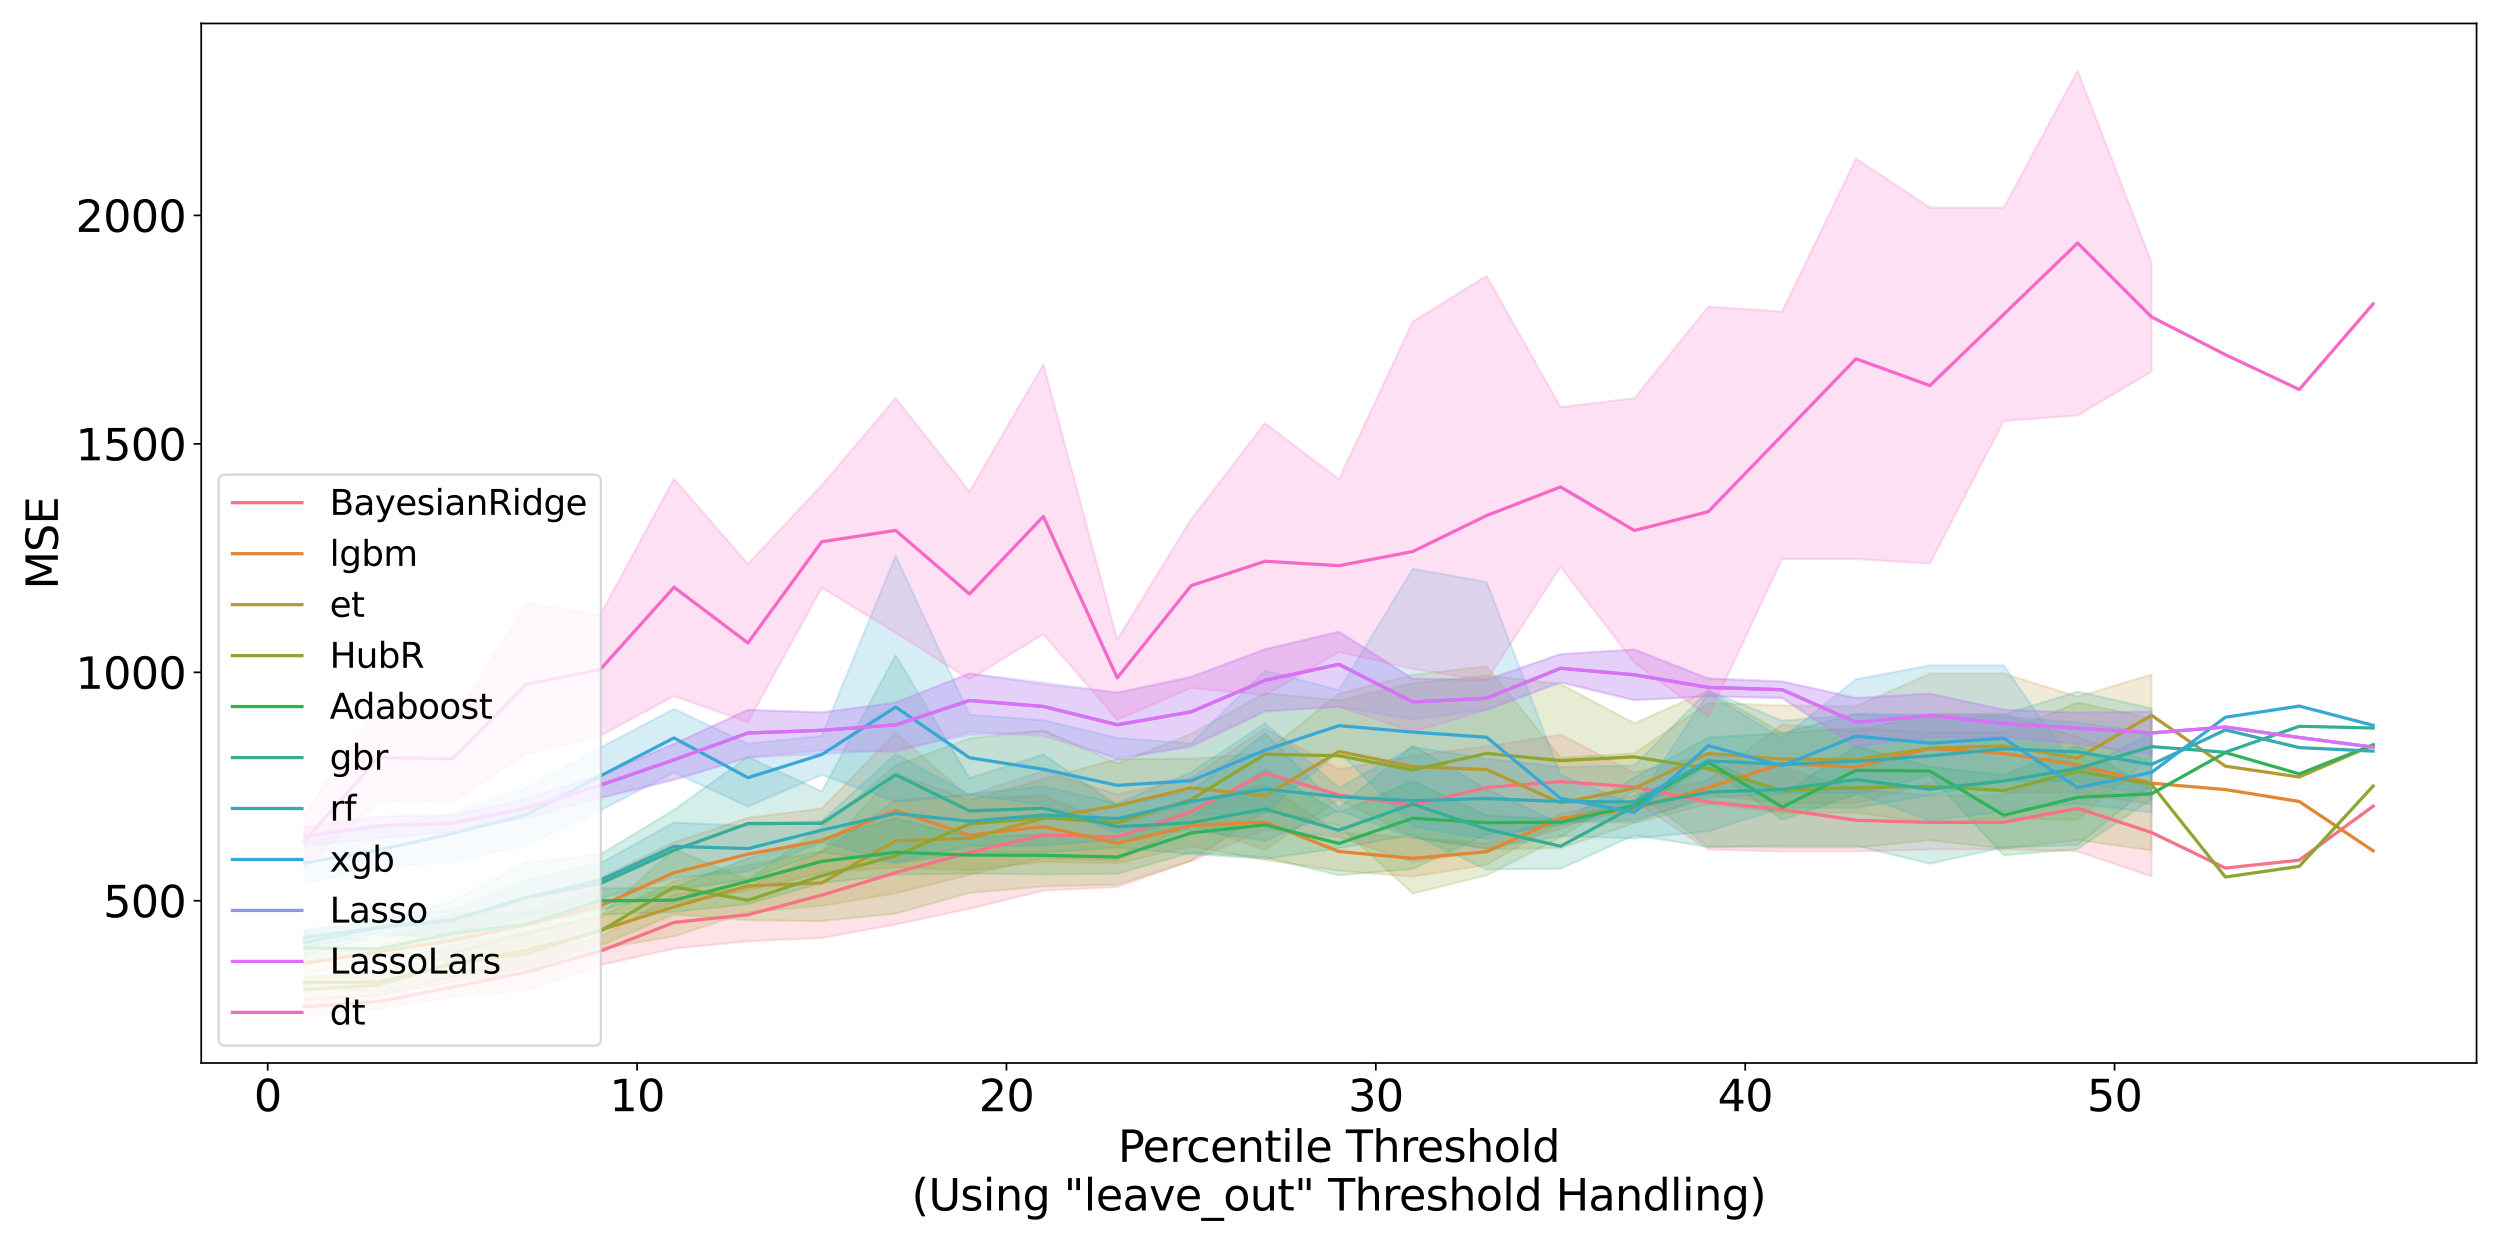 <?xml version="1.0" encoding="utf-8" standalone="no"?>
<!DOCTYPE svg PUBLIC "-//W3C//DTD SVG 1.1//EN"
  "http://www.w3.org/Graphics/SVG/1.1/DTD/svg11.dtd">
<svg xmlns:xlink="http://www.w3.org/1999/xlink" width="1152pt" height="576pt" viewBox="0 0 1152 576" xmlns="http://www.w3.org/2000/svg" version="1.1">
 <defs>
  <style type="text/css">*{stroke-linejoin: round; stroke-linecap: butt}</style>
 </defs>
 <g id="figure_1">
  <g id="patch_1">
   <path d="M 0 576 
L 1152 576 
L 1152 0 
L 0 0 
z
" style="fill: #ffffff"/>
  </g>
  <g id="axes_1">
   <g id="patch_2">
    <path d="M 92.72 489.832 
L 1141.2 489.832 
L 1141.2 10.8 
L 92.72 10.8 
z
" style="fill: #ffffff"/>
   </g>
   <g id="PolyCollection_1">
    <defs>
     <path id="m757d72dc3e" d="M 140.378 -115.896 
L 140.378 -107.942 
L 174.42 -111.199 
L 208.461 -116.572 
L 242.503 -119.53 
L 276.544 -131.241 
L 310.586 -138.856 
L 344.628 -142.249 
L 378.669 -143.774 
L 412.711 -150.021 
L 446.752 -157.244 
L 480.794 -165.587 
L 514.835 -167.239 
L 548.877 -179.25 
L 582.918 -193.8 
L 616.96 -190.273 
L 651.002 -178.798 
L 685.043 -184.011 
L 719.085 -194.117 
L 753.126 -206.819 
L 787.168 -184.541 
L 821.209 -183.68 
L 855.251 -183.68 
L 889.292 -184.559 
L 923.334 -184.706 
L 957.376 -183.675 
L 991.417 -172.085 
L 991.417 -212.694 
L 991.417 -212.694 
L 957.376 -223.371 
L 923.334 -209.498 
L 889.292 -209.498 
L 855.251 -212.35 
L 821.209 -222.344 
L 787.168 -228.35 
L 753.126 -219.901 
L 719.085 -237.536 
L 685.043 -231.99 
L 651.002 -227.672 
L 616.96 -221.538 
L 582.918 -240.299 
L 548.877 -217.622 
L 514.835 -209.904 
L 480.794 -220.758 
L 446.752 -209.61 
L 412.711 -207.275 
L 378.669 -183.288 
L 344.628 -166.931 
L 310.586 -163.772 
L 276.544 -144.2 
L 242.503 -136.035 
L 208.461 -125.75 
L 174.42 -117.821 
L 140.378 -115.896 
z
" style="stroke: #f77189; stroke-opacity: 0.2"/>
    </defs>
    <g clip-path="url(#p32879cd3e4)">
     <use xlink:href="#m757d72dc3e" x="0" y="576" style="fill: #f77189; fill-opacity: 0.2; stroke: #f77189; stroke-opacity: 0.2"/>
    </g>
   </g>
   <g id="PolyCollection_2">
    <defs>
     <path id="m56b9099787" d="M 140.378 -136.446 
L 140.378 -127.169 
L 174.42 -135.593 
L 208.461 -132.884 
L 242.503 -139.715 
L 276.544 -148.197 
L 310.586 -159.852 
L 344.628 -165.621 
L 378.669 -173.825 
L 412.711 -176.393 
L 446.752 -174.916 
L 480.794 -178.838 
L 514.835 -178.176 
L 548.877 -186.059 
L 582.918 -179.743 
L 616.96 -174.762 
L 651.002 -172.051 
L 685.043 -177.523 
L 719.085 -197.12 
L 753.126 -196.988 
L 787.168 -209.696 
L 821.209 -205.892 
L 855.251 -205.892 
L 889.292 -215.071 
L 923.334 -210.631 
L 957.376 -210.899 
L 991.417 -205.294 
L 991.417 -224.882 
L 991.417 -224.882 
L 957.376 -236.268 
L 923.334 -247.048 
L 889.292 -247.048 
L 855.251 -239.12 
L 821.209 -242.198 
L 787.168 -216.461 
L 753.126 -209.362 
L 719.085 -200.846 
L 685.043 -187.309 
L 651.002 -190.026 
L 616.96 -192.461 
L 582.918 -214.604 
L 548.877 -206.102 
L 514.835 -196.106 
L 480.794 -209.329 
L 446.752 -208.327 
L 412.711 -238.38 
L 378.669 -203.437 
L 344.628 -199.17 
L 310.586 -187.912 
L 276.544 -171.358 
L 242.503 -160.424 
L 208.461 -153.58 
L 174.42 -139.026 
L 140.378 -136.446 
z
" style="stroke: #e18632; stroke-opacity: 0.2"/>
    </defs>
    <g clip-path="url(#p32879cd3e4)">
     <use xlink:href="#m56b9099787" x="0" y="576" style="fill: #e18632; fill-opacity: 0.2; stroke: #e18632; stroke-opacity: 0.2"/>
    </g>
   </g>
   <g id="PolyCollection_3">
    <defs>
     <path id="ma41f5e5001" d="M 140.378 -125.893 
L 140.378 -115.033 
L 174.42 -117.289 
L 208.461 -123.517 
L 242.503 -127.269 
L 276.544 -138.832 
L 310.586 -144.526 
L 344.628 -155.636 
L 378.669 -158.618 
L 412.711 -164.427 
L 446.752 -172.891 
L 480.794 -180.548 
L 514.835 -179.51 
L 548.877 -196.093 
L 582.918 -184.391 
L 616.96 -207.65 
L 651.002 -190.526 
L 685.043 -184.751 
L 719.085 -185.191 
L 753.126 -196.68 
L 787.168 -205.504 
L 821.209 -201.515 
L 855.251 -201.515 
L 889.292 -196.798 
L 923.334 -198.925 
L 957.376 -198.353 
L 991.417 -227.589 
L 991.417 -265.165 
L 991.417 -265.165 
L 957.376 -254.978 
L 923.334 -265.629 
L 889.292 -265.629 
L 855.251 -250.527 
L 821.209 -250.928 
L 787.168 -252.106 
L 753.126 -228.85 
L 719.085 -226.822 
L 685.043 -269.012 
L 651.002 -265.012 
L 616.96 -256.377 
L 582.918 -229.111 
L 548.877 -226.307 
L 514.835 -226.193 
L 480.794 -217.05 
L 446.752 -207.387 
L 412.711 -219.478 
L 378.669 -183.796 
L 344.628 -177.409 
L 310.586 -169.978 
L 276.544 -153.412 
L 242.503 -146.07 
L 208.461 -140.461 
L 174.42 -127.281 
L 140.378 -125.893 
z
" style="stroke: #b59a32; stroke-opacity: 0.2"/>
    </defs>
    <g clip-path="url(#p32879cd3e4)">
     <use xlink:href="#ma41f5e5001" x="0" y="576" style="fill: #b59a32; fill-opacity: 0.2; stroke: #b59a32; stroke-opacity: 0.2"/>
    </g>
   </g>
   <g id="PolyCollection_4">
    <defs>
     <path id="m62c6ec0d86" d="M 140.378 -126.234 
L 140.378 -120.475 
L 174.42 -118.77 
L 208.461 -125.92 
L 242.503 -129.665 
L 276.544 -140.321 
L 310.586 -154.675 
L 344.628 -151.966 
L 378.669 -151.559 
L 412.711 -155.01 
L 446.752 -164.572 
L 480.794 -167.505 
L 514.835 -168.345 
L 548.877 -179.359 
L 582.918 -202.096 
L 616.96 -195.593 
L 651.002 -164.277 
L 685.043 -172.639 
L 719.085 -190.195 
L 753.126 -211.721 
L 787.168 -185.782 
L 821.209 -185.435 
L 855.251 -185.435 
L 889.292 -188.825 
L 923.334 -184.972 
L 957.376 -188.913 
L 991.417 -184.145 
L 991.417 -245.016 
L 991.417 -245.016 
L 957.376 -252.269 
L 923.334 -238.508 
L 889.292 -238.508 
L 855.251 -240.574 
L 821.209 -238.184 
L 787.168 -257.807 
L 753.126 -242.731 
L 719.085 -260.837 
L 685.043 -264.751 
L 651.002 -261.232 
L 616.96 -253.262 
L 582.918 -256.493 
L 548.877 -237.832 
L 514.835 -224.21 
L 480.794 -239.511 
L 446.752 -235.802 
L 412.711 -223.203 
L 378.669 -194.943 
L 344.628 -170.575 
L 310.586 -184.675 
L 276.544 -153.95 
L 242.503 -146.623 
L 208.461 -136.582 
L 174.42 -127.691 
L 140.378 -126.234 
z
" style="stroke: #8ba731; stroke-opacity: 0.2"/>
    </defs>
    <g clip-path="url(#p32879cd3e4)">
     <use xlink:href="#m62c6ec0d86" x="0" y="576" style="fill: #8ba731; fill-opacity: 0.2; stroke: #8ba731; stroke-opacity: 0.2"/>
    </g>
   </g>
   <g id="PolyCollection_5">
    <defs>
     <path id="mf87ad64b36" d="M 140.378 -145.586 
L 140.378 -133.214 
L 174.42 -136.088 
L 208.461 -136.793 
L 242.503 -145.13 
L 276.544 -154.601 
L 310.586 -155.716 
L 344.628 -159.414 
L 378.669 -169.084 
L 412.711 -172.972 
L 446.752 -173.451 
L 480.794 -173.075 
L 514.835 -173.382 
L 548.877 -183.175 
L 582.918 -180.976 
L 616.96 -172.674 
L 651.002 -175.595 
L 685.043 -191.606 
L 719.085 -195.793 
L 753.126 -202.581 
L 787.168 -223.267 
L 821.209 -198.224 
L 855.251 -209.936 
L 889.292 -218.781 
L 923.334 -181.891 
L 957.376 -184.774 
L 991.417 -207.769 
L 991.417 -212.683 
L 991.417 -212.683 
L 957.376 -232.383 
L 923.334 -218.781 
L 889.292 -222.669 
L 855.251 -232.095 
L 821.209 -209.936 
L 787.168 -226.291 
L 753.126 -207.245 
L 719.085 -198.435 
L 685.043 -200.319 
L 651.002 -216.087 
L 616.96 -201.545 
L 582.918 -221.5 
L 548.877 -199.596 
L 514.835 -190.572 
L 480.794 -191.528 
L 446.752 -190.28 
L 412.711 -198.953 
L 378.669 -189.361 
L 344.628 -180.535 
L 310.586 -167.057 
L 276.544 -166.679 
L 242.503 -155.214 
L 208.461 -155.145 
L 174.42 -142.74 
L 140.378 -145.586 
z
" style="stroke: #32b258; stroke-opacity: 0.2"/>
    </defs>
    <g clip-path="url(#p32879cd3e4)">
     <use xlink:href="#mf87ad64b36" x="0" y="576" style="fill: #32b258; fill-opacity: 0.2; stroke: #32b258; stroke-opacity: 0.2"/>
    </g>
   </g>
   <g id="PolyCollection_6">
    <defs>
     <path id="m0ef0e848a6" d="M 140.378 -147.798 
L 140.378 -139.447 
L 174.42 -145.917 
L 208.461 -142.833 
L 242.503 -150.108 
L 276.544 -156.605 
L 310.586 -165.812 
L 344.628 -170.671 
L 378.669 -183.411 
L 412.711 -178.159 
L 446.752 -183.139 
L 480.794 -183.191 
L 514.835 -185.488 
L 548.877 -182.423 
L 582.918 -180.273 
L 616.96 -185.103 
L 651.002 -191.416 
L 685.043 -175.369 
L 719.085 -175.684 
L 753.126 -191.088 
L 787.168 -185.796 
L 821.209 -186.326 
L 855.251 -186.326 
L 889.292 -177.985 
L 923.334 -185.531 
L 957.376 -186.553 
L 991.417 -214.405 
L 991.417 -249.521 
L 991.417 -249.521 
L 957.376 -257.341 
L 923.334 -246.718 
L 889.292 -246.718 
L 855.251 -247.203 
L 821.209 -238.136 
L 787.168 -236.148 
L 753.126 -217.749 
L 719.085 -196.461 
L 685.043 -212.426 
L 651.002 -232.353 
L 616.96 -203.686 
L 582.918 -238.123 
L 548.877 -211.374 
L 514.835 -204.785 
L 480.794 -228.371 
L 446.752 -217.43 
L 412.711 -274.013 
L 378.669 -211.254 
L 344.628 -227.287 
L 310.586 -202.842 
L 276.544 -182.234 
L 242.503 -178.549 
L 208.461 -160.888 
L 174.42 -151.242 
L 140.378 -147.798 
z
" style="stroke: #35ae95; stroke-opacity: 0.2"/>
    </defs>
    <g clip-path="url(#p32879cd3e4)">
     <use xlink:href="#m0ef0e848a6" x="0" y="576" style="fill: #35ae95; fill-opacity: 0.2; stroke: #35ae95; stroke-opacity: 0.2"/>
    </g>
   </g>
   <g id="PolyCollection_7">
    <defs>
     <path id="mc657583a38" d="M 140.378 -146.727 
L 140.378 -135.983 
L 174.42 -144.777 
L 208.461 -146.071 
L 242.503 -153.565 
L 276.544 -161.893 
L 310.586 -171.485 
L 344.628 -174.354 
L 378.669 -187.875 
L 412.711 -178.832 
L 446.752 -186.096 
L 480.794 -186.399 
L 514.835 -189.172 
L 548.877 -193.68 
L 582.918 -188.601 
L 616.96 -202.489 
L 651.002 -189.92 
L 685.043 -185.106 
L 719.085 -190.746 
L 753.126 -189.656 
L 787.168 -192.898 
L 821.209 -203.768 
L 855.251 -203.768 
L 889.292 -209.542 
L 923.334 -215.997 
L 957.376 -216.028 
L 991.417 -209.178 
L 991.417 -238.245 
L 991.417 -238.245 
L 957.376 -242.99 
L 923.334 -245.898 
L 889.292 -245.898 
L 855.251 -246.632 
L 821.209 -243.895 
L 787.168 -257.841 
L 753.126 -223.323 
L 719.085 -222.511 
L 685.043 -226.342 
L 651.002 -231.811 
L 616.96 -212.961 
L 582.918 -242.705 
L 548.877 -220.084 
L 514.835 -205.717 
L 480.794 -213.681 
L 446.752 -210.075 
L 412.711 -228.432 
L 378.669 -197.736 
L 344.628 -195.454 
L 310.586 -196.99 
L 276.544 -178.193 
L 242.503 -170.519 
L 208.461 -156.545 
L 174.42 -152.25 
L 140.378 -146.727 
z
" style="stroke: #37abb2; stroke-opacity: 0.2"/>
    </defs>
    <g clip-path="url(#p32879cd3e4)">
     <use xlink:href="#mc657583a38" x="0" y="576" style="fill: #37abb2; fill-opacity: 0.2; stroke: #37abb2; stroke-opacity: 0.2"/>
    </g>
   </g>
   <g id="PolyCollection_8">
    <defs>
     <path id="m12fe97f75f" d="M 140.378 -187.831 
L 140.378 -169.031 
L 174.42 -176.292 
L 208.461 -178.83 
L 242.503 -186.421 
L 276.544 -202.551 
L 310.586 -220.055 
L 344.628 -204.298 
L 378.669 -218.96 
L 412.711 -206.511 
L 446.752 -209.727 
L 480.794 -205.123 
L 514.835 -192.269 
L 548.877 -200.469 
L 582.918 -201.381 
L 616.96 -229.693 
L 651.002 -195.177 
L 685.043 -189.332 
L 719.085 -197.242 
L 753.126 -198.125 
L 787.168 -208.031 
L 821.209 -210.599 
L 855.251 -210.599 
L 889.292 -197.737 
L 923.334 -202.221 
L 957.376 -205.708 
L 991.417 -201.617 
L 991.417 -238.558 
L 991.417 -238.558 
L 957.376 -220.334 
L 923.334 -269.377 
L 889.292 -269.377 
L 855.251 -263.006 
L 821.209 -235.738 
L 787.168 -256.663 
L 753.126 -205.135 
L 719.085 -218.932 
L 685.043 -307.876 
L 651.002 -313.87 
L 616.96 -257.961 
L 582.918 -266.993 
L 548.877 -233.458 
L 514.835 -235.975 
L 480.794 -244.111 
L 446.752 -246.688 
L 412.711 -319.927 
L 378.669 -236.903 
L 344.628 -233.299 
L 310.586 -249.363 
L 276.544 -231.426 
L 242.503 -212.858 
L 208.461 -201.447 
L 174.42 -194.492 
L 140.378 -187.831 
z
" style="stroke: #39a7d6; stroke-opacity: 0.2"/>
    </defs>
    <g clip-path="url(#p32879cd3e4)">
     <use xlink:href="#m12fe97f75f" x="0" y="576" style="fill: #39a7d6; fill-opacity: 0.2; stroke: #39a7d6; stroke-opacity: 0.2"/>
    </g>
   </g>
   <g id="PolyCollection_9">
    <defs>
     <path id="m81d8a1e977" d="M 140.378 -194.688 
L 140.378 -186.222 
L 174.42 -189.636 
L 208.461 -192.721 
L 242.503 -199.009 
L 276.544 -208.313 
L 310.586 -216.697 
L 344.628 -226.912 
L 378.669 -228.576 
L 412.711 -230.418 
L 446.752 -237.335 
L 480.794 -238.685 
L 514.835 -225.86 
L 548.877 -232.502 
L 582.918 -248.193 
L 616.96 -250.314 
L 651.002 -244.427 
L 685.043 -248.881 
L 719.085 -261.525 
L 753.126 -253.372 
L 787.168 -255.134 
L 821.209 -254.363 
L 855.251 -232.042 
L 889.292 -236.244 
L 923.334 -236.244 
L 957.376 -233.306 
L 991.417 -228.379 
L 991.417 -248.106 
L 991.417 -248.106 
L 957.376 -247.593 
L 923.334 -248.926 
L 889.292 -256.373 
L 855.251 -254.363 
L 821.209 -261.997 
L 787.168 -263.344 
L 753.126 -276.686 
L 719.085 -274.569 
L 685.043 -262.746 
L 651.002 -263.245 
L 616.96 -284.873 
L 582.918 -276.825 
L 548.877 -263.874 
L 514.835 -256.847 
L 480.794 -261.44 
L 446.752 -265.506 
L 412.711 -252.264 
L 378.669 -247.575 
L 344.628 -248.942 
L 310.586 -233.222 
L 276.544 -218.871 
L 242.503 -208.057 
L 208.461 -200.223 
L 174.42 -199.811 
L 140.378 -194.688 
z
" style="stroke: #8f93f4; stroke-opacity: 0.2"/>
    </defs>
    <g clip-path="url(#p32879cd3e4)">
     <use xlink:href="#m81d8a1e977" x="0" y="576" style="fill: #8f93f4; fill-opacity: 0.2; stroke: #8f93f4; stroke-opacity: 0.2"/>
    </g>
   </g>
   <g id="PolyCollection_10">
    <defs>
     <path id="me38c3c9543" d="M 140.378 -194.705 
L 140.378 -186.245 
L 174.42 -189.68 
L 208.461 -192.572 
L 242.503 -199.087 
L 276.544 -208.201 
L 310.586 -216.685 
L 344.628 -226.952 
L 378.669 -230.346 
L 412.711 -229.492 
L 446.752 -238.737 
L 480.794 -236.833 
L 514.835 -226.785 
L 548.877 -231.724 
L 582.918 -248.212 
L 616.96 -250.31 
L 651.002 -238.822 
L 685.043 -248.872 
L 719.085 -261.548 
L 753.126 -253.376 
L 787.168 -255.163 
L 821.209 -254.389 
L 855.251 -231.966 
L 889.292 -236.24 
L 923.334 -236.24 
L 957.376 -233.304 
L 991.417 -228.37 
L 991.417 -248.096 
L 991.417 -248.096 
L 957.376 -247.602 
L 923.334 -248.935 
L 889.292 -256.365 
L 855.251 -254.389 
L 821.209 -261.96 
L 787.168 -263.327 
L 753.126 -276.698 
L 719.085 -274.559 
L 685.043 -262.741 
L 651.002 -263.247 
L 616.96 -284.896 
L 582.918 -276.828 
L 548.877 -264.244 
L 514.835 -256.815 
L 480.794 -260.609 
L 446.752 -265.752 
L 412.711 -252.231 
L 378.669 -247.825 
L 344.628 -248.8 
L 310.586 -233.173 
L 276.544 -218.757 
L 242.503 -207.855 
L 208.461 -200.207 
L 174.42 -199.774 
L 140.378 -194.705 
z
" style="stroke: #db70f4; stroke-opacity: 0.2"/>
    </defs>
    <g clip-path="url(#p32879cd3e4)">
     <use xlink:href="#me38c3c9543" x="0" y="576" style="fill: #db70f4; fill-opacity: 0.2; stroke: #db70f4; stroke-opacity: 0.2"/>
    </g>
   </g>
   <g id="PolyCollection_11">
    <defs>
     <path id="m90709d1c06" d="M 140.378 -201.071 
L 140.378 -176.247 
L 174.42 -206.696 
L 208.461 -206.533 
L 242.503 -228.533 
L 276.544 -236.922 
L 310.586 -255.22 
L 344.628 -243.213 
L 378.669 -305.116 
L 412.711 -284.431 
L 446.752 -262.925 
L 480.794 -283.79 
L 514.835 -244.318 
L 548.877 -258.915 
L 582.918 -255.645 
L 616.96 -275.562 
L 651.002 -267.764 
L 685.043 -262.366 
L 719.085 -314.847 
L 753.126 -270.59 
L 787.168 -245.741 
L 821.209 -318.403 
L 855.251 -318.403 
L 889.292 -316.283 
L 923.334 -381.998 
L 957.376 -384.585 
L 991.417 -404.716 
L 991.417 -455.199 
L 991.417 -455.199 
L 957.376 -543.426 
L 923.334 -480.348 
L 889.292 -480.348 
L 855.251 -502.918 
L 821.209 -432.436 
L 787.168 -434.667 
L 753.126 -392.508 
L 719.085 -388.408 
L 685.043 -448.908 
L 651.002 -427.773 
L 616.96 -355.124 
L 582.918 -381.017 
L 548.877 -336.775 
L 514.835 -281.306 
L 480.794 -408.054 
L 446.752 -349.534 
L 412.711 -392.486 
L 378.669 -352.43 
L 344.628 -316.138 
L 310.586 -355.348 
L 276.544 -292.644 
L 242.503 -298.128 
L 208.461 -243.049 
L 174.42 -250.704 
L 140.378 -201.071 
z
" style="stroke: #f667c6; stroke-opacity: 0.2"/>
    </defs>
    <g clip-path="url(#p32879cd3e4)">
     <use xlink:href="#m90709d1c06" x="0" y="576" style="fill: #f667c6; fill-opacity: 0.2; stroke: #f667c6; stroke-opacity: 0.2"/>
    </g>
   </g>
   <g id="matplotlib.axis_1">
    <g id="xtick_1">
     <g id="line2d_1">
      <defs>
       <path id="md228e4e686" d="M 0 0 
L 0 3.5 
" style="stroke: #000000; stroke-width: 0.8"/>
      </defs>
      <g>
       <use xlink:href="#md228e4e686" x="123.357" y="489.832" style="stroke: #000000; stroke-width: 0.8"/>
      </g>
     </g>
     <g id="text_1">
      <!-- 0 -->
      <g transform="translate(116.995 512.029) scale(0.2 -0.2)">
       <defs>
        <path id="DejaVuSans-30" d="M 2034 4250 
Q 1547 4250 1301 3770 
Q 1056 3291 1056 2328 
Q 1056 1369 1301 889 
Q 1547 409 2034 409 
Q 2525 409 2770 889 
Q 3016 1369 3016 2328 
Q 3016 3291 2770 3770 
Q 2525 4250 2034 4250 
z
M 2034 4750 
Q 2819 4750 3233 4129 
Q 3647 3509 3647 2328 
Q 3647 1150 3233 529 
Q 2819 -91 2034 -91 
Q 1250 -91 836 529 
Q 422 1150 422 2328 
Q 422 3509 836 4129 
Q 1250 4750 2034 4750 
z
" transform="scale(0.016)"/>
       </defs>
       <use xlink:href="#DejaVuSans-30"/>
      </g>
     </g>
    </g>
    <g id="xtick_2">
     <g id="line2d_2">
      <g>
       <use xlink:href="#md228e4e686" x="293.565" y="489.832" style="stroke: #000000; stroke-width: 0.8"/>
      </g>
     </g>
     <g id="text_2">
      <!-- 10 -->
      <g transform="translate(280.84 512.029) scale(0.2 -0.2)">
       <defs>
        <path id="DejaVuSans-31" d="M 794 531 
L 1825 531 
L 1825 4091 
L 703 3866 
L 703 4441 
L 1819 4666 
L 2450 4666 
L 2450 531 
L 3481 531 
L 3481 0 
L 794 0 
L 794 531 
z
" transform="scale(0.016)"/>
       </defs>
       <use xlink:href="#DejaVuSans-31"/>
       <use xlink:href="#DejaVuSans-30" x="63.623"/>
      </g>
     </g>
    </g>
    <g id="xtick_3">
     <g id="line2d_3">
      <g>
       <use xlink:href="#md228e4e686" x="463.773" y="489.832" style="stroke: #000000; stroke-width: 0.8"/>
      </g>
     </g>
     <g id="text_3">
      <!-- 20 -->
      <g transform="translate(451.048 512.029) scale(0.2 -0.2)">
       <defs>
        <path id="DejaVuSans-32" d="M 1228 531 
L 3431 531 
L 3431 0 
L 469 0 
L 469 531 
Q 828 903 1448 1529 
Q 2069 2156 2228 2338 
Q 2531 2678 2651 2914 
Q 2772 3150 2772 3378 
Q 2772 3750 2511 3984 
Q 2250 4219 1831 4219 
Q 1534 4219 1204 4116 
Q 875 4013 500 3803 
L 500 4441 
Q 881 4594 1212 4672 
Q 1544 4750 1819 4750 
Q 2544 4750 2975 4387 
Q 3406 4025 3406 3419 
Q 3406 3131 3298 2873 
Q 3191 2616 2906 2266 
Q 2828 2175 2409 1742 
Q 1991 1309 1228 531 
z
" transform="scale(0.016)"/>
       </defs>
       <use xlink:href="#DejaVuSans-32"/>
       <use xlink:href="#DejaVuSans-30" x="63.623"/>
      </g>
     </g>
    </g>
    <g id="xtick_4">
     <g id="line2d_4">
      <g>
       <use xlink:href="#md228e4e686" x="633.981" y="489.832" style="stroke: #000000; stroke-width: 0.8"/>
      </g>
     </g>
     <g id="text_4">
      <!-- 30 -->
      <g transform="translate(621.256 512.029) scale(0.2 -0.2)">
       <defs>
        <path id="DejaVuSans-33" d="M 2597 2516 
Q 3050 2419 3304 2112 
Q 3559 1806 3559 1356 
Q 3559 666 3084 287 
Q 2609 -91 1734 -91 
Q 1441 -91 1130 -33 
Q 819 25 488 141 
L 488 750 
Q 750 597 1062 519 
Q 1375 441 1716 441 
Q 2309 441 2620 675 
Q 2931 909 2931 1356 
Q 2931 1769 2642 2001 
Q 2353 2234 1838 2234 
L 1294 2234 
L 1294 2753 
L 1863 2753 
Q 2328 2753 2575 2939 
Q 2822 3125 2822 3475 
Q 2822 3834 2567 4026 
Q 2313 4219 1838 4219 
Q 1578 4219 1281 4162 
Q 984 4106 628 3988 
L 628 4550 
Q 988 4650 1302 4700 
Q 1616 4750 1894 4750 
Q 2613 4750 3031 4423 
Q 3450 4097 3450 3541 
Q 3450 3153 3228 2886 
Q 3006 2619 2597 2516 
z
" transform="scale(0.016)"/>
       </defs>
       <use xlink:href="#DejaVuSans-33"/>
       <use xlink:href="#DejaVuSans-30" x="63.623"/>
      </g>
     </g>
    </g>
    <g id="xtick_5">
     <g id="line2d_5">
      <g>
       <use xlink:href="#md228e4e686" x="804.189" y="489.832" style="stroke: #000000; stroke-width: 0.8"/>
      </g>
     </g>
     <g id="text_5">
      <!-- 40 -->
      <g transform="translate(791.464 512.029) scale(0.2 -0.2)">
       <defs>
        <path id="DejaVuSans-34" d="M 2419 4116 
L 825 1625 
L 2419 1625 
L 2419 4116 
z
M 2253 4666 
L 3047 4666 
L 3047 1625 
L 3713 1625 
L 3713 1100 
L 3047 1100 
L 3047 0 
L 2419 0 
L 2419 1100 
L 313 1100 
L 313 1709 
L 2253 4666 
z
" transform="scale(0.016)"/>
       </defs>
       <use xlink:href="#DejaVuSans-34"/>
       <use xlink:href="#DejaVuSans-30" x="63.623"/>
      </g>
     </g>
    </g>
    <g id="xtick_6">
     <g id="line2d_6">
      <g>
       <use xlink:href="#md228e4e686" x="974.396" y="489.832" style="stroke: #000000; stroke-width: 0.8"/>
      </g>
     </g>
     <g id="text_6">
      <!-- 50 -->
      <g transform="translate(961.671 512.029) scale(0.2 -0.2)">
       <defs>
        <path id="DejaVuSans-35" d="M 691 4666 
L 3169 4666 
L 3169 4134 
L 1269 4134 
L 1269 2991 
Q 1406 3038 1543 3061 
Q 1681 3084 1819 3084 
Q 2600 3084 3056 2656 
Q 3513 2228 3513 1497 
Q 3513 744 3044 326 
Q 2575 -91 1722 -91 
Q 1428 -91 1123 -41 
Q 819 9 494 109 
L 494 744 
Q 775 591 1075 516 
Q 1375 441 1709 441 
Q 2250 441 2565 725 
Q 2881 1009 2881 1497 
Q 2881 1984 2565 2268 
Q 2250 2553 1709 2553 
Q 1456 2553 1204 2497 
Q 953 2441 691 2322 
L 691 4666 
z
" transform="scale(0.016)"/>
       </defs>
       <use xlink:href="#DejaVuSans-35"/>
       <use xlink:href="#DejaVuSans-30" x="63.623"/>
      </g>
     </g>
    </g>
    <g id="text_7">
     <!-- Percentile Threshold -->
     <g transform="translate(515.18 535.385) scale(0.2 -0.2)">
      <defs>
       <path id="DejaVuSans-50" d="M 1259 4147 
L 1259 2394 
L 2053 2394 
Q 2494 2394 2734 2622 
Q 2975 2850 2975 3272 
Q 2975 3691 2734 3919 
Q 2494 4147 2053 4147 
L 1259 4147 
z
M 628 4666 
L 2053 4666 
Q 2838 4666 3239 4311 
Q 3641 3956 3641 3272 
Q 3641 2581 3239 2228 
Q 2838 1875 2053 1875 
L 1259 1875 
L 1259 0 
L 628 0 
L 628 4666 
z
" transform="scale(0.016)"/>
       <path id="DejaVuSans-65" d="M 3597 1894 
L 3597 1613 
L 953 1613 
Q 991 1019 1311 708 
Q 1631 397 2203 397 
Q 2534 397 2845 478 
Q 3156 559 3463 722 
L 3463 178 
Q 3153 47 2828 -22 
Q 2503 -91 2169 -91 
Q 1331 -91 842 396 
Q 353 884 353 1716 
Q 353 2575 817 3079 
Q 1281 3584 2069 3584 
Q 2775 3584 3186 3129 
Q 3597 2675 3597 1894 
z
M 3022 2063 
Q 3016 2534 2758 2815 
Q 2500 3097 2075 3097 
Q 1594 3097 1305 2825 
Q 1016 2553 972 2059 
L 3022 2063 
z
" transform="scale(0.016)"/>
       <path id="DejaVuSans-72" d="M 2631 2963 
Q 2534 3019 2420 3045 
Q 2306 3072 2169 3072 
Q 1681 3072 1420 2755 
Q 1159 2438 1159 1844 
L 1159 0 
L 581 0 
L 581 3500 
L 1159 3500 
L 1159 2956 
Q 1341 3275 1631 3429 
Q 1922 3584 2338 3584 
Q 2397 3584 2469 3576 
Q 2541 3569 2628 3553 
L 2631 2963 
z
" transform="scale(0.016)"/>
       <path id="DejaVuSans-63" d="M 3122 3366 
L 3122 2828 
Q 2878 2963 2633 3030 
Q 2388 3097 2138 3097 
Q 1578 3097 1268 2742 
Q 959 2388 959 1747 
Q 959 1106 1268 751 
Q 1578 397 2138 397 
Q 2388 397 2633 464 
Q 2878 531 3122 666 
L 3122 134 
Q 2881 22 2623 -34 
Q 2366 -91 2075 -91 
Q 1284 -91 818 406 
Q 353 903 353 1747 
Q 353 2603 823 3093 
Q 1294 3584 2113 3584 
Q 2378 3584 2631 3529 
Q 2884 3475 3122 3366 
z
" transform="scale(0.016)"/>
       <path id="DejaVuSans-6e" d="M 3513 2113 
L 3513 0 
L 2938 0 
L 2938 2094 
Q 2938 2591 2744 2837 
Q 2550 3084 2163 3084 
Q 1697 3084 1428 2787 
Q 1159 2491 1159 1978 
L 1159 0 
L 581 0 
L 581 3500 
L 1159 3500 
L 1159 2956 
Q 1366 3272 1645 3428 
Q 1925 3584 2291 3584 
Q 2894 3584 3203 3211 
Q 3513 2838 3513 2113 
z
" transform="scale(0.016)"/>
       <path id="DejaVuSans-74" d="M 1172 4494 
L 1172 3500 
L 2356 3500 
L 2356 3053 
L 1172 3053 
L 1172 1153 
Q 1172 725 1289 603 
Q 1406 481 1766 481 
L 2356 481 
L 2356 0 
L 1766 0 
Q 1100 0 847 248 
Q 594 497 594 1153 
L 594 3053 
L 172 3053 
L 172 3500 
L 594 3500 
L 594 4494 
L 1172 4494 
z
" transform="scale(0.016)"/>
       <path id="DejaVuSans-69" d="M 603 3500 
L 1178 3500 
L 1178 0 
L 603 0 
L 603 3500 
z
M 603 4863 
L 1178 4863 
L 1178 4134 
L 603 4134 
L 603 4863 
z
" transform="scale(0.016)"/>
       <path id="DejaVuSans-6c" d="M 603 4863 
L 1178 4863 
L 1178 0 
L 603 0 
L 603 4863 
z
" transform="scale(0.016)"/>
       <path id="DejaVuSans-20" transform="scale(0.016)"/>
       <path id="DejaVuSans-54" d="M -19 4666 
L 3928 4666 
L 3928 4134 
L 2272 4134 
L 2272 0 
L 1638 0 
L 1638 4134 
L -19 4134 
L -19 4666 
z
" transform="scale(0.016)"/>
       <path id="DejaVuSans-68" d="M 3513 2113 
L 3513 0 
L 2938 0 
L 2938 2094 
Q 2938 2591 2744 2837 
Q 2550 3084 2163 3084 
Q 1697 3084 1428 2787 
Q 1159 2491 1159 1978 
L 1159 0 
L 581 0 
L 581 4863 
L 1159 4863 
L 1159 2956 
Q 1366 3272 1645 3428 
Q 1925 3584 2291 3584 
Q 2894 3584 3203 3211 
Q 3513 2838 3513 2113 
z
" transform="scale(0.016)"/>
       <path id="DejaVuSans-73" d="M 2834 3397 
L 2834 2853 
Q 2591 2978 2328 3040 
Q 2066 3103 1784 3103 
Q 1356 3103 1142 2972 
Q 928 2841 928 2578 
Q 928 2378 1081 2264 
Q 1234 2150 1697 2047 
L 1894 2003 
Q 2506 1872 2764 1633 
Q 3022 1394 3022 966 
Q 3022 478 2636 193 
Q 2250 -91 1575 -91 
Q 1294 -91 989 -36 
Q 684 19 347 128 
L 347 722 
Q 666 556 975 473 
Q 1284 391 1588 391 
Q 1994 391 2212 530 
Q 2431 669 2431 922 
Q 2431 1156 2273 1281 
Q 2116 1406 1581 1522 
L 1381 1569 
Q 847 1681 609 1914 
Q 372 2147 372 2553 
Q 372 3047 722 3315 
Q 1072 3584 1716 3584 
Q 2034 3584 2315 3537 
Q 2597 3491 2834 3397 
z
" transform="scale(0.016)"/>
       <path id="DejaVuSans-6f" d="M 1959 3097 
Q 1497 3097 1228 2736 
Q 959 2375 959 1747 
Q 959 1119 1226 758 
Q 1494 397 1959 397 
Q 2419 397 2687 759 
Q 2956 1122 2956 1747 
Q 2956 2369 2687 2733 
Q 2419 3097 1959 3097 
z
M 1959 3584 
Q 2709 3584 3137 3096 
Q 3566 2609 3566 1747 
Q 3566 888 3137 398 
Q 2709 -91 1959 -91 
Q 1206 -91 779 398 
Q 353 888 353 1747 
Q 353 2609 779 3096 
Q 1206 3584 1959 3584 
z
" transform="scale(0.016)"/>
       <path id="DejaVuSans-64" d="M 2906 2969 
L 2906 4863 
L 3481 4863 
L 3481 0 
L 2906 0 
L 2906 525 
Q 2725 213 2448 61 
Q 2172 -91 1784 -91 
Q 1150 -91 751 415 
Q 353 922 353 1747 
Q 353 2572 751 3078 
Q 1150 3584 1784 3584 
Q 2172 3584 2448 3432 
Q 2725 3281 2906 2969 
z
M 947 1747 
Q 947 1113 1208 752 
Q 1469 391 1925 391 
Q 2381 391 2643 752 
Q 2906 1113 2906 1747 
Q 2906 2381 2643 2742 
Q 2381 3103 1925 3103 
Q 1469 3103 1208 2742 
Q 947 2381 947 1747 
z
" transform="scale(0.016)"/>
      </defs>
      <use xlink:href="#DejaVuSans-50"/>
      <use xlink:href="#DejaVuSans-65" x="56.678"/>
      <use xlink:href="#DejaVuSans-72" x="118.201"/>
      <use xlink:href="#DejaVuSans-63" x="157.064"/>
      <use xlink:href="#DejaVuSans-65" x="212.045"/>
      <use xlink:href="#DejaVuSans-6e" x="273.568"/>
      <use xlink:href="#DejaVuSans-74" x="336.947"/>
      <use xlink:href="#DejaVuSans-69" x="376.156"/>
      <use xlink:href="#DejaVuSans-6c" x="403.939"/>
      <use xlink:href="#DejaVuSans-65" x="431.723"/>
      <use xlink:href="#DejaVuSans-20" x="493.246"/>
      <use xlink:href="#DejaVuSans-54" x="525.033"/>
      <use xlink:href="#DejaVuSans-68" x="586.117"/>
      <use xlink:href="#DejaVuSans-72" x="649.496"/>
      <use xlink:href="#DejaVuSans-65" x="688.359"/>
      <use xlink:href="#DejaVuSans-73" x="749.883"/>
      <use xlink:href="#DejaVuSans-68" x="801.982"/>
      <use xlink:href="#DejaVuSans-6f" x="865.361"/>
      <use xlink:href="#DejaVuSans-6c" x="926.543"/>
      <use xlink:href="#DejaVuSans-64" x="954.326"/>
     </g>
     <!-- (Using "leave_out" Threshold Handling) -->
     <g transform="translate(420.069 557.781) scale(0.2 -0.2)">
      <defs>
       <path id="DejaVuSans-28" d="M 1984 4856 
Q 1566 4138 1362 3434 
Q 1159 2731 1159 2009 
Q 1159 1288 1364 580 
Q 1569 -128 1984 -844 
L 1484 -844 
Q 1016 -109 783 600 
Q 550 1309 550 2009 
Q 550 2706 781 3412 
Q 1013 4119 1484 4856 
L 1984 4856 
z
" transform="scale(0.016)"/>
       <path id="DejaVuSans-55" d="M 556 4666 
L 1191 4666 
L 1191 1831 
Q 1191 1081 1462 751 
Q 1734 422 2344 422 
Q 2950 422 3222 751 
Q 3494 1081 3494 1831 
L 3494 4666 
L 4128 4666 
L 4128 1753 
Q 4128 841 3676 375 
Q 3225 -91 2344 -91 
Q 1459 -91 1007 375 
Q 556 841 556 1753 
L 556 4666 
z
" transform="scale(0.016)"/>
       <path id="DejaVuSans-67" d="M 2906 1791 
Q 2906 2416 2648 2759 
Q 2391 3103 1925 3103 
Q 1463 3103 1205 2759 
Q 947 2416 947 1791 
Q 947 1169 1205 825 
Q 1463 481 1925 481 
Q 2391 481 2648 825 
Q 2906 1169 2906 1791 
z
M 3481 434 
Q 3481 -459 3084 -895 
Q 2688 -1331 1869 -1331 
Q 1566 -1331 1297 -1286 
Q 1028 -1241 775 -1147 
L 775 -588 
Q 1028 -725 1275 -790 
Q 1522 -856 1778 -856 
Q 2344 -856 2625 -561 
Q 2906 -266 2906 331 
L 2906 616 
Q 2728 306 2450 153 
Q 2172 0 1784 0 
Q 1141 0 747 490 
Q 353 981 353 1791 
Q 353 2603 747 3093 
Q 1141 3584 1784 3584 
Q 2172 3584 2450 3431 
Q 2728 3278 2906 2969 
L 2906 3500 
L 3481 3500 
L 3481 434 
z
" transform="scale(0.016)"/>
       <path id="DejaVuSans-22" d="M 1147 4666 
L 1147 2931 
L 616 2931 
L 616 4666 
L 1147 4666 
z
M 2328 4666 
L 2328 2931 
L 1797 2931 
L 1797 4666 
L 2328 4666 
z
" transform="scale(0.016)"/>
       <path id="DejaVuSans-61" d="M 2194 1759 
Q 1497 1759 1228 1600 
Q 959 1441 959 1056 
Q 959 750 1161 570 
Q 1363 391 1709 391 
Q 2188 391 2477 730 
Q 2766 1069 2766 1631 
L 2766 1759 
L 2194 1759 
z
M 3341 1997 
L 3341 0 
L 2766 0 
L 2766 531 
Q 2569 213 2275 61 
Q 1981 -91 1556 -91 
Q 1019 -91 701 211 
Q 384 513 384 1019 
Q 384 1609 779 1909 
Q 1175 2209 1959 2209 
L 2766 2209 
L 2766 2266 
Q 2766 2663 2505 2880 
Q 2244 3097 1772 3097 
Q 1472 3097 1187 3025 
Q 903 2953 641 2809 
L 641 3341 
Q 956 3463 1253 3523 
Q 1550 3584 1831 3584 
Q 2591 3584 2966 3190 
Q 3341 2797 3341 1997 
z
" transform="scale(0.016)"/>
       <path id="DejaVuSans-76" d="M 191 3500 
L 800 3500 
L 1894 563 
L 2988 3500 
L 3597 3500 
L 2284 0 
L 1503 0 
L 191 3500 
z
" transform="scale(0.016)"/>
       <path id="DejaVuSans-5f" d="M 3263 -1063 
L 3263 -1509 
L -63 -1509 
L -63 -1063 
L 3263 -1063 
z
" transform="scale(0.016)"/>
       <path id="DejaVuSans-75" d="M 544 1381 
L 544 3500 
L 1119 3500 
L 1119 1403 
Q 1119 906 1312 657 
Q 1506 409 1894 409 
Q 2359 409 2629 706 
Q 2900 1003 2900 1516 
L 2900 3500 
L 3475 3500 
L 3475 0 
L 2900 0 
L 2900 538 
Q 2691 219 2414 64 
Q 2138 -91 1772 -91 
Q 1169 -91 856 284 
Q 544 659 544 1381 
z
M 1991 3584 
L 1991 3584 
z
" transform="scale(0.016)"/>
       <path id="DejaVuSans-48" d="M 628 4666 
L 1259 4666 
L 1259 2753 
L 3553 2753 
L 3553 4666 
L 4184 4666 
L 4184 0 
L 3553 0 
L 3553 2222 
L 1259 2222 
L 1259 0 
L 628 0 
L 628 4666 
z
" transform="scale(0.016)"/>
       <path id="DejaVuSans-29" d="M 513 4856 
L 1013 4856 
Q 1481 4119 1714 3412 
Q 1947 2706 1947 2009 
Q 1947 1309 1714 600 
Q 1481 -109 1013 -844 
L 513 -844 
Q 928 -128 1133 580 
Q 1338 1288 1338 2009 
Q 1338 2731 1133 3434 
Q 928 4138 513 4856 
z
" transform="scale(0.016)"/>
      </defs>
      <use xlink:href="#DejaVuSans-28"/>
      <use xlink:href="#DejaVuSans-55" x="39.014"/>
      <use xlink:href="#DejaVuSans-73" x="112.207"/>
      <use xlink:href="#DejaVuSans-69" x="164.307"/>
      <use xlink:href="#DejaVuSans-6e" x="192.09"/>
      <use xlink:href="#DejaVuSans-67" x="255.469"/>
      <use xlink:href="#DejaVuSans-20" x="318.945"/>
      <use xlink:href="#DejaVuSans-22" x="350.732"/>
      <use xlink:href="#DejaVuSans-6c" x="396.729"/>
      <use xlink:href="#DejaVuSans-65" x="424.512"/>
      <use xlink:href="#DejaVuSans-61" x="486.035"/>
      <use xlink:href="#DejaVuSans-76" x="547.314"/>
      <use xlink:href="#DejaVuSans-65" x="606.494"/>
      <use xlink:href="#DejaVuSans-5f" x="668.018"/>
      <use xlink:href="#DejaVuSans-6f" x="718.018"/>
      <use xlink:href="#DejaVuSans-75" x="779.199"/>
      <use xlink:href="#DejaVuSans-74" x="842.578"/>
      <use xlink:href="#DejaVuSans-22" x="881.787"/>
      <use xlink:href="#DejaVuSans-20" x="927.783"/>
      <use xlink:href="#DejaVuSans-54" x="959.57"/>
      <use xlink:href="#DejaVuSans-68" x="1020.654"/>
      <use xlink:href="#DejaVuSans-72" x="1084.033"/>
      <use xlink:href="#DejaVuSans-65" x="1122.896"/>
      <use xlink:href="#DejaVuSans-73" x="1184.42"/>
      <use xlink:href="#DejaVuSans-68" x="1236.52"/>
      <use xlink:href="#DejaVuSans-6f" x="1299.898"/>
      <use xlink:href="#DejaVuSans-6c" x="1361.08"/>
      <use xlink:href="#DejaVuSans-64" x="1388.863"/>
      <use xlink:href="#DejaVuSans-20" x="1452.34"/>
      <use xlink:href="#DejaVuSans-48" x="1484.127"/>
      <use xlink:href="#DejaVuSans-61" x="1559.322"/>
      <use xlink:href="#DejaVuSans-6e" x="1620.602"/>
      <use xlink:href="#DejaVuSans-64" x="1683.98"/>
      <use xlink:href="#DejaVuSans-6c" x="1747.457"/>
      <use xlink:href="#DejaVuSans-69" x="1775.24"/>
      <use xlink:href="#DejaVuSans-6e" x="1803.023"/>
      <use xlink:href="#DejaVuSans-67" x="1866.402"/>
      <use xlink:href="#DejaVuSans-29" x="1929.879"/>
     </g>
    </g>
   </g>
   <g id="matplotlib.axis_2">
    <g id="ytick_1">
     <g id="line2d_7">
      <defs>
       <path id="m5eb8c2b450" d="M 0 0 
L -3.5 0 
" style="stroke: #000000; stroke-width: 0.8"/>
      </defs>
      <g>
       <use xlink:href="#m5eb8c2b450" x="92.72" y="415.072" style="stroke: #000000; stroke-width: 0.8"/>
      </g>
     </g>
     <g id="text_8">
      <!-- 500 -->
      <g transform="translate(47.545 422.67) scale(0.2 -0.2)">
       <use xlink:href="#DejaVuSans-35"/>
       <use xlink:href="#DejaVuSans-30" x="63.623"/>
       <use xlink:href="#DejaVuSans-30" x="127.246"/>
      </g>
     </g>
    </g>
    <g id="ytick_2">
     <g id="line2d_8">
      <g>
       <use xlink:href="#m5eb8c2b450" x="92.72" y="309.804" style="stroke: #000000; stroke-width: 0.8"/>
      </g>
     </g>
     <g id="text_9">
      <!-- 1000 -->
      <g transform="translate(34.82 317.403) scale(0.2 -0.2)">
       <use xlink:href="#DejaVuSans-31"/>
       <use xlink:href="#DejaVuSans-30" x="63.623"/>
       <use xlink:href="#DejaVuSans-30" x="127.246"/>
       <use xlink:href="#DejaVuSans-30" x="190.869"/>
      </g>
     </g>
    </g>
    <g id="ytick_3">
     <g id="line2d_9">
      <g>
       <use xlink:href="#m5eb8c2b450" x="92.72" y="204.537" style="stroke: #000000; stroke-width: 0.8"/>
      </g>
     </g>
     <g id="text_10">
      <!-- 1500 -->
      <g transform="translate(34.82 212.136) scale(0.2 -0.2)">
       <use xlink:href="#DejaVuSans-31"/>
       <use xlink:href="#DejaVuSans-35" x="63.623"/>
       <use xlink:href="#DejaVuSans-30" x="127.246"/>
       <use xlink:href="#DejaVuSans-30" x="190.869"/>
      </g>
     </g>
    </g>
    <g id="ytick_4">
     <g id="line2d_10">
      <g>
       <use xlink:href="#m5eb8c2b450" x="92.72" y="99.27" style="stroke: #000000; stroke-width: 0.8"/>
      </g>
     </g>
     <g id="text_11">
      <!-- 2000 -->
      <g transform="translate(34.82 106.869) scale(0.2 -0.2)">
       <use xlink:href="#DejaVuSans-32"/>
       <use xlink:href="#DejaVuSans-30" x="63.623"/>
       <use xlink:href="#DejaVuSans-30" x="127.246"/>
       <use xlink:href="#DejaVuSans-30" x="190.869"/>
      </g>
     </g>
    </g>
    <g id="text_12">
     <!-- MSE -->
     <g transform="translate(26.661 271.611) rotate(-90) scale(0.2 -0.2)">
      <defs>
       <path id="DejaVuSans-4d" d="M 628 4666 
L 1569 4666 
L 2759 1491 
L 3956 4666 
L 4897 4666 
L 4897 0 
L 4281 0 
L 4281 4097 
L 3078 897 
L 2444 897 
L 1241 4097 
L 1241 0 
L 628 0 
L 628 4666 
z
" transform="scale(0.016)"/>
       <path id="DejaVuSans-53" d="M 3425 4513 
L 3425 3897 
Q 3066 4069 2747 4153 
Q 2428 4238 2131 4238 
Q 1616 4238 1336 4038 
Q 1056 3838 1056 3469 
Q 1056 3159 1242 3001 
Q 1428 2844 1947 2747 
L 2328 2669 
Q 3034 2534 3370 2195 
Q 3706 1856 3706 1288 
Q 3706 609 3251 259 
Q 2797 -91 1919 -91 
Q 1588 -91 1214 -16 
Q 841 59 441 206 
L 441 856 
Q 825 641 1194 531 
Q 1563 422 1919 422 
Q 2459 422 2753 634 
Q 3047 847 3047 1241 
Q 3047 1584 2836 1778 
Q 2625 1972 2144 2069 
L 1759 2144 
Q 1053 2284 737 2584 
Q 422 2884 422 3419 
Q 422 4038 858 4394 
Q 1294 4750 2059 4750 
Q 2388 4750 2728 4690 
Q 3069 4631 3425 4513 
z
" transform="scale(0.016)"/>
       <path id="DejaVuSans-45" d="M 628 4666 
L 3578 4666 
L 3578 4134 
L 1259 4134 
L 1259 2753 
L 3481 2753 
L 3481 2222 
L 1259 2222 
L 1259 531 
L 3634 531 
L 3634 0 
L 628 0 
L 628 4666 
z
" transform="scale(0.016)"/>
      </defs>
      <use xlink:href="#DejaVuSans-4d"/>
      <use xlink:href="#DejaVuSans-53" x="86.279"/>
      <use xlink:href="#DejaVuSans-45" x="149.756"/>
     </g>
    </g>
   </g>
   <g id="line2d_11">
    <path d="M 140.378 463.904 
L 174.42 461.491 
L 208.461 454.903 
L 242.503 447.99 
L 276.544 438.309 
L 310.586 425.048 
L 344.628 421.52 
L 378.669 412.473 
L 412.711 402.13 
L 446.752 392.831 
L 480.794 384.806 
L 514.835 385.701 
L 548.877 374.026 
L 582.918 356.211 
L 616.96 366.347 
L 651.002 371.033 
L 685.043 362.905 
L 719.085 360.174 
L 753.126 362.64 
L 787.168 369.555 
L 821.209 372.988 
L 855.251 377.985 
L 889.292 378.971 
L 923.334 378.898 
L 957.376 372.477 
L 991.417 383.61 
L 1025.459 400.003 
L 1059.5 396.343 
L 1093.542 371.495 
" clip-path="url(#p32879cd3e4)" style="fill: none; stroke: #f77189; stroke-width: 1.5; stroke-linecap: square"/>
   </g>
   <g id="line2d_12">
    <path d="M 140.378 443.904 
L 174.42 438.572 
L 208.461 433.315 
L 242.503 426.24 
L 276.544 417.498 
L 310.586 402.111 
L 344.628 393.604 
L 378.669 387.369 
L 412.711 373.507 
L 446.752 384.852 
L 480.794 380.88 
L 514.835 388.558 
L 548.877 380.458 
L 582.918 378.827 
L 616.96 392.388 
L 651.002 395.529 
L 685.043 392.507 
L 719.085 377.017 
L 753.126 372.825 
L 787.168 362.922 
L 821.209 351.955 
L 855.251 353.494 
L 889.292 344.94 
L 923.334 347.16 
L 957.376 352.417 
L 991.417 360.912 
L 1025.459 363.844 
L 1059.5 369.329 
L 1093.542 392.048 
" clip-path="url(#p32879cd3e4)" style="fill: none; stroke: #e18632; stroke-width: 1.5; stroke-linecap: square"/>
   </g>
   <g id="line2d_13">
    <path d="M 140.378 455.969 
L 174.42 453.924 
L 208.461 443.684 
L 242.503 439.604 
L 276.544 428.634 
L 310.586 417.844 
L 344.628 408.209 
L 378.669 406.835 
L 412.711 387.464 
L 446.752 386.281 
L 480.794 377.108 
L 514.835 371.21 
L 548.877 363.049 
L 582.918 366.79 
L 616.96 346.259 
L 651.002 353.246 
L 685.043 354.614 
L 719.085 369.993 
L 753.126 363.235 
L 787.168 347.195 
L 821.209 349.778 
L 855.251 349.979 
L 889.292 344.787 
L 923.334 343.723 
L 957.376 349.334 
L 991.417 329.623 
L 1025.459 353.052 
L 1059.5 358.045 
L 1093.542 343.287 
" clip-path="url(#p32879cd3e4)" style="fill: none; stroke: #b59a32; stroke-width: 1.5; stroke-linecap: square"/>
   </g>
   <g id="line2d_14">
    <path d="M 140.378 452.821 
L 174.42 452.564 
L 208.461 444.356 
L 242.503 437.803 
L 276.544 429.187 
L 310.586 408.714 
L 344.628 414.837 
L 378.669 403.526 
L 412.711 394.373 
L 446.752 379.658 
L 480.794 376.828 
L 514.835 379.097 
L 548.877 368.426 
L 582.918 347.571 
L 616.96 348.207 
L 651.002 354.812 
L 685.043 347.175 
L 719.085 350.484 
L 753.126 348.774 
L 787.168 354.205 
L 821.209 364.19 
L 855.251 362.996 
L 889.292 362.334 
L 923.334 364.26 
L 957.376 355.409 
L 991.417 361.42 
L 1025.459 404.123 
L 1059.5 399.214 
L 1093.542 362.193 
" clip-path="url(#p32879cd3e4)" style="fill: none; stroke: #8ba731; stroke-width: 1.5; stroke-linecap: square"/>
   </g>
   <g id="line2d_15">
    <path d="M 140.378 436.771 
L 174.42 437.289 
L 208.461 430.041 
L 242.503 425.9 
L 276.544 415.122 
L 310.586 414.808 
L 344.628 406.097 
L 378.669 396.906 
L 412.711 392.738 
L 446.752 394.023 
L 480.794 394.121 
L 514.835 394.928 
L 548.877 383.806 
L 582.918 380.081 
L 616.96 388.68 
L 651.002 377.07 
L 685.043 379.099 
L 719.085 378.886 
L 753.126 371.087 
L 787.168 351.221 
L 821.209 371.92 
L 855.251 354.985 
L 889.292 355.275 
L 923.334 375.664 
L 957.376 367.422 
L 991.417 365.774 
L 1025.459 346.793 
L 1059.5 356.609 
L 1093.542 343.221 
" clip-path="url(#p32879cd3e4)" style="fill: none; stroke: #32b258; stroke-width: 1.5; stroke-linecap: square"/>
   </g>
   <g id="line2d_16">
    <path d="M 140.378 431.966 
L 174.42 427.475 
L 208.461 424.121 
L 242.503 413.675 
L 276.544 407.167 
L 310.586 391.805 
L 344.628 379.498 
L 378.669 379.365 
L 412.711 356.999 
L 446.752 373.652 
L 480.794 372.455 
L 514.835 380.968 
L 548.877 379.101 
L 582.918 372.724 
L 616.96 382.566 
L 651.002 370.475 
L 685.043 382.105 
L 719.085 389.928 
L 753.126 371.582 
L 787.168 365.028 
L 821.209 363.769 
L 855.251 359.235 
L 889.292 363.649 
L 923.334 359.876 
L 957.376 354.053 
L 991.417 344.037 
L 1025.459 346.632 
L 1059.5 334.674 
L 1093.542 335.476 
" clip-path="url(#p32879cd3e4)" style="fill: none; stroke: #35ae95; stroke-width: 1.5; stroke-linecap: square"/>
   </g>
   <g id="line2d_17">
    <path d="M 140.378 434.348 
L 174.42 427.247 
L 208.461 423.946 
L 242.503 413.473 
L 276.544 405.618 
L 310.586 390.014 
L 344.628 391.027 
L 378.669 382.535 
L 412.711 374.843 
L 446.752 378.449 
L 480.794 375.55 
L 514.835 377.242 
L 548.877 369.311 
L 582.918 363.669 
L 616.96 367.157 
L 651.002 368.943 
L 685.043 367.954 
L 719.085 369.371 
L 753.126 369.511 
L 787.168 350.63 
L 821.209 352.168 
L 855.251 350.8 
L 889.292 348.28 
L 923.334 345.053 
L 957.376 346.491 
L 991.417 352.289 
L 1025.459 336.356 
L 1059.5 344.507 
L 1093.542 346.103 
" clip-path="url(#p32879cd3e4)" style="fill: none; stroke: #37abb2; stroke-width: 1.5; stroke-linecap: square"/>
   </g>
   <g id="line2d_18">
    <path d="M 140.378 397.641 
L 174.42 391.702 
L 208.461 384.159 
L 242.503 375.364 
L 276.544 357.618 
L 310.586 340.041 
L 344.628 358.364 
L 378.669 347.687 
L 412.711 325.799 
L 446.752 349.172 
L 480.794 354.504 
L 514.835 361.878 
L 548.877 359.773 
L 582.918 345.665 
L 616.96 334.385 
L 651.002 337.353 
L 685.043 339.718 
L 719.085 367.913 
L 753.126 374.37 
L 787.168 343.653 
L 821.209 352.832 
L 855.251 339.198 
L 889.292 342.443 
L 923.334 340.201 
L 957.376 362.979 
L 991.417 355.912 
L 1025.459 330.503 
L 1059.5 325.357 
L 1093.542 334.242 
" clip-path="url(#p32879cd3e4)" style="fill: none; stroke: #39a7d6; stroke-width: 1.5; stroke-linecap: square"/>
   </g>
   <g id="line2d_19">
    <path d="M 140.378 385.441 
L 174.42 380.535 
L 208.461 379.323 
L 242.503 372.509 
L 276.544 361.819 
L 310.586 350.124 
L 344.628 337.762 
L 378.669 336.523 
L 412.711 334.02 
L 446.752 322.781 
L 480.794 325.543 
L 514.835 333.971 
L 548.877 328.011 
L 582.918 313.491 
L 616.96 306.138 
L 651.002 323.436 
L 685.043 321.762 
L 719.085 307.953 
L 753.126 310.971 
L 787.168 316.761 
L 821.209 317.82 
L 855.251 332.798 
L 889.292 329.691 
L 923.334 333.415 
L 957.376 335.55 
L 991.417 337.757 
L 1025.459 335.015 
L 1059.5 339.834 
L 1093.542 344.296 
" clip-path="url(#p32879cd3e4)" style="fill: none; stroke: #8f93f4; stroke-width: 1.5; stroke-linecap: square"/>
   </g>
   <g id="line2d_20">
    <path d="M 140.378 385.429 
L 174.42 380.533 
L 208.461 379.327 
L 242.503 372.513 
L 276.544 361.816 
L 310.586 350.134 
L 344.628 337.765 
L 378.669 336.532 
L 412.711 334.041 
L 446.752 322.778 
L 480.794 325.542 
L 514.835 333.977 
L 548.877 328.016 
L 582.918 313.48 
L 616.96 306.127 
L 651.002 323.455 
L 685.043 321.775 
L 719.085 307.947 
L 753.126 310.963 
L 787.168 316.755 
L 821.209 317.826 
L 855.251 332.822 
L 889.292 329.697 
L 923.334 333.413 
L 957.376 335.547 
L 991.417 337.767 
L 1025.459 334.997 
L 1059.5 339.853 
L 1093.542 344.286 
" clip-path="url(#p32879cd3e4)" style="fill: none; stroke: #db70f4; stroke-width: 1.5; stroke-linecap: square"/>
   </g>
   <g id="line2d_21">
    <path d="M 140.378 387.471 
L 174.42 349.11 
L 208.461 349.665 
L 242.503 315.342 
L 276.544 308.534 
L 310.586 270.622 
L 344.628 296.26 
L 378.669 249.626 
L 412.711 244.402 
L 446.752 273.741 
L 480.794 237.972 
L 514.835 312.347 
L 548.877 269.864 
L 582.918 258.633 
L 616.96 260.657 
L 651.002 254.139 
L 685.043 237.551 
L 719.085 224.372 
L 753.126 244.451 
L 787.168 235.796 
L 821.209 200.58 
L 855.251 165.34 
L 889.292 177.685 
L 923.334 144.827 
L 957.376 111.995 
L 991.417 146.043 
L 1025.459 163.437 
L 1059.5 179.483 
L 1093.542 140.034 
" clip-path="url(#p32879cd3e4)" style="fill: none; stroke: #f667c6; stroke-width: 1.5; stroke-linecap: square"/>
   </g>
   <g id="line2d_22"/>
   <g id="line2d_23"/>
   <g id="line2d_24"/>
   <g id="line2d_25"/>
   <g id="line2d_26"/>
   <g id="line2d_27"/>
   <g id="line2d_28"/>
   <g id="line2d_29"/>
   <g id="line2d_30"/>
   <g id="line2d_31"/>
   <g id="line2d_32"/>
   <g id="patch_3">
    <path d="M 92.72 489.832 
L 92.72 10.8 
" style="fill: none; stroke: #000000; stroke-width: 0.8; stroke-linejoin: miter; stroke-linecap: square"/>
   </g>
   <g id="patch_4">
    <path d="M 1141.2 489.832 
L 1141.2 10.8 
" style="fill: none; stroke: #000000; stroke-width: 0.8; stroke-linejoin: miter; stroke-linecap: square"/>
   </g>
   <g id="patch_5">
    <path d="M 92.72 489.832 
L 1141.2 489.832 
" style="fill: none; stroke: #000000; stroke-width: 0.8; stroke-linejoin: miter; stroke-linecap: square"/>
   </g>
   <g id="patch_6">
    <path d="M 92.72 10.8 
L 1141.2 10.8 
" style="fill: none; stroke: #000000; stroke-width: 0.8; stroke-linejoin: miter; stroke-linecap: square"/>
   </g>
   <g id="legend_1">
    <g id="patch_7">
     <path d="M 103.92 481.832 
L 273.665 481.832 
Q 276.865 481.832 276.865 478.632 
L 276.865 221.897 
Q 276.865 218.697 273.665 218.697 
L 103.92 218.697 
Q 100.72 218.697 100.72 221.897 
L 100.72 478.632 
Q 100.72 481.832 103.92 481.832 
z
" style="fill: #ffffff; opacity: 0.8; stroke: #cccccc; stroke-linejoin: miter"/>
    </g>
    <g id="line2d_33">
     <path d="M 107.12 231.655 
L 123.12 231.655 
L 139.12 231.655 
" style="fill: none; stroke: #f77189; stroke-width: 1.5; stroke-linecap: square"/>
    </g>
    <g id="text_13">
     <!-- BayesianRidge -->
     <g transform="translate(151.92 237.255) scale(0.16 -0.16)">
      <defs>
       <path id="DejaVuSans-42" d="M 1259 2228 
L 1259 519 
L 2272 519 
Q 2781 519 3026 730 
Q 3272 941 3272 1375 
Q 3272 1813 3026 2020 
Q 2781 2228 2272 2228 
L 1259 2228 
z
M 1259 4147 
L 1259 2741 
L 2194 2741 
Q 2656 2741 2882 2914 
Q 3109 3088 3109 3444 
Q 3109 3797 2882 3972 
Q 2656 4147 2194 4147 
L 1259 4147 
z
M 628 4666 
L 2241 4666 
Q 2963 4666 3353 4366 
Q 3744 4066 3744 3513 
Q 3744 3084 3544 2831 
Q 3344 2578 2956 2516 
Q 3422 2416 3680 2098 
Q 3938 1781 3938 1306 
Q 3938 681 3513 340 
Q 3088 0 2303 0 
L 628 0 
L 628 4666 
z
" transform="scale(0.016)"/>
       <path id="DejaVuSans-79" d="M 2059 -325 
Q 1816 -950 1584 -1140 
Q 1353 -1331 966 -1331 
L 506 -1331 
L 506 -850 
L 844 -850 
Q 1081 -850 1212 -737 
Q 1344 -625 1503 -206 
L 1606 56 
L 191 3500 
L 800 3500 
L 1894 763 
L 2988 3500 
L 3597 3500 
L 2059 -325 
z
" transform="scale(0.016)"/>
       <path id="DejaVuSans-52" d="M 2841 2188 
Q 3044 2119 3236 1894 
Q 3428 1669 3622 1275 
L 4263 0 
L 3584 0 
L 2988 1197 
Q 2756 1666 2539 1819 
Q 2322 1972 1947 1972 
L 1259 1972 
L 1259 0 
L 628 0 
L 628 4666 
L 2053 4666 
Q 2853 4666 3247 4331 
Q 3641 3997 3641 3322 
Q 3641 2881 3436 2590 
Q 3231 2300 2841 2188 
z
M 1259 4147 
L 1259 2491 
L 2053 2491 
Q 2509 2491 2742 2702 
Q 2975 2913 2975 3322 
Q 2975 3731 2742 3939 
Q 2509 4147 2053 4147 
L 1259 4147 
z
" transform="scale(0.016)"/>
      </defs>
      <use xlink:href="#DejaVuSans-42"/>
      <use xlink:href="#DejaVuSans-61" x="68.604"/>
      <use xlink:href="#DejaVuSans-79" x="129.883"/>
      <use xlink:href="#DejaVuSans-65" x="189.062"/>
      <use xlink:href="#DejaVuSans-73" x="250.586"/>
      <use xlink:href="#DejaVuSans-69" x="302.686"/>
      <use xlink:href="#DejaVuSans-61" x="330.469"/>
      <use xlink:href="#DejaVuSans-6e" x="391.748"/>
      <use xlink:href="#DejaVuSans-52" x="455.127"/>
      <use xlink:href="#DejaVuSans-69" x="524.609"/>
      <use xlink:href="#DejaVuSans-64" x="552.393"/>
      <use xlink:href="#DejaVuSans-67" x="615.869"/>
      <use xlink:href="#DejaVuSans-65" x="679.346"/>
     </g>
    </g>
    <g id="line2d_34">
     <path d="M 107.12 255.139 
L 123.12 255.139 
L 139.12 255.139 
" style="fill: none; stroke: #e18632; stroke-width: 1.5; stroke-linecap: square"/>
    </g>
    <g id="text_14">
     <!-- lgbm -->
     <g transform="translate(151.92 260.74) scale(0.16 -0.16)">
      <defs>
       <path id="DejaVuSans-62" d="M 3116 1747 
Q 3116 2381 2855 2742 
Q 2594 3103 2138 3103 
Q 1681 3103 1420 2742 
Q 1159 2381 1159 1747 
Q 1159 1113 1420 752 
Q 1681 391 2138 391 
Q 2594 391 2855 752 
Q 3116 1113 3116 1747 
z
M 1159 2969 
Q 1341 3281 1617 3432 
Q 1894 3584 2278 3584 
Q 2916 3584 3314 3078 
Q 3713 2572 3713 1747 
Q 3713 922 3314 415 
Q 2916 -91 2278 -91 
Q 1894 -91 1617 61 
Q 1341 213 1159 525 
L 1159 0 
L 581 0 
L 581 4863 
L 1159 4863 
L 1159 2969 
z
" transform="scale(0.016)"/>
       <path id="DejaVuSans-6d" d="M 3328 2828 
Q 3544 3216 3844 3400 
Q 4144 3584 4550 3584 
Q 5097 3584 5394 3201 
Q 5691 2819 5691 2113 
L 5691 0 
L 5113 0 
L 5113 2094 
Q 5113 2597 4934 2840 
Q 4756 3084 4391 3084 
Q 3944 3084 3684 2787 
Q 3425 2491 3425 1978 
L 3425 0 
L 2847 0 
L 2847 2094 
Q 2847 2600 2669 2842 
Q 2491 3084 2119 3084 
Q 1678 3084 1418 2786 
Q 1159 2488 1159 1978 
L 1159 0 
L 581 0 
L 581 3500 
L 1159 3500 
L 1159 2956 
Q 1356 3278 1631 3431 
Q 1906 3584 2284 3584 
Q 2666 3584 2933 3390 
Q 3200 3197 3328 2828 
z
" transform="scale(0.016)"/>
      </defs>
      <use xlink:href="#DejaVuSans-6c"/>
      <use xlink:href="#DejaVuSans-67" x="27.783"/>
      <use xlink:href="#DejaVuSans-62" x="91.26"/>
      <use xlink:href="#DejaVuSans-6d" x="154.736"/>
     </g>
    </g>
    <g id="line2d_35">
     <path d="M 107.12 278.625 
L 123.12 278.625 
L 139.12 278.625 
" style="fill: none; stroke: #b59a32; stroke-width: 1.5; stroke-linecap: square"/>
    </g>
    <g id="text_15">
     <!-- et -->
     <g transform="translate(151.92 284.224) scale(0.16 -0.16)">
      <use xlink:href="#DejaVuSans-65"/>
      <use xlink:href="#DejaVuSans-74" x="61.523"/>
     </g>
    </g>
    <g id="line2d_36">
     <path d="M 107.12 302.11 
L 123.12 302.11 
L 139.12 302.11 
" style="fill: none; stroke: #8ba731; stroke-width: 1.5; stroke-linecap: square"/>
    </g>
    <g id="text_16">
     <!-- HubR -->
     <g transform="translate(151.92 307.709) scale(0.16 -0.16)">
      <use xlink:href="#DejaVuSans-48"/>
      <use xlink:href="#DejaVuSans-75" x="75.195"/>
      <use xlink:href="#DejaVuSans-62" x="138.574"/>
      <use xlink:href="#DejaVuSans-52" x="202.051"/>
     </g>
    </g>
    <g id="line2d_37">
     <path d="M 107.12 325.594 
L 123.12 325.594 
L 139.12 325.594 
" style="fill: none; stroke: #32b258; stroke-width: 1.5; stroke-linecap: square"/>
    </g>
    <g id="text_17">
     <!-- Adaboost -->
     <g transform="translate(151.92 331.195) scale(0.16 -0.16)">
      <defs>
       <path id="DejaVuSans-41" d="M 2188 4044 
L 1331 1722 
L 3047 1722 
L 2188 4044 
z
M 1831 4666 
L 2547 4666 
L 4325 0 
L 3669 0 
L 3244 1197 
L 1141 1197 
L 716 0 
L 50 0 
L 1831 4666 
z
" transform="scale(0.016)"/>
      </defs>
      <use xlink:href="#DejaVuSans-41"/>
      <use xlink:href="#DejaVuSans-64" x="66.658"/>
      <use xlink:href="#DejaVuSans-61" x="130.135"/>
      <use xlink:href="#DejaVuSans-62" x="191.414"/>
      <use xlink:href="#DejaVuSans-6f" x="254.891"/>
      <use xlink:href="#DejaVuSans-6f" x="316.072"/>
      <use xlink:href="#DejaVuSans-73" x="377.254"/>
      <use xlink:href="#DejaVuSans-74" x="429.354"/>
     </g>
    </g>
    <g id="line2d_38">
     <path d="M 107.12 349.079 
L 123.12 349.079 
L 139.12 349.079 
" style="fill: none; stroke: #35ae95; stroke-width: 1.5; stroke-linecap: square"/>
    </g>
    <g id="text_18">
     <!-- gbr -->
     <g transform="translate(151.92 354.68) scale(0.16 -0.16)">
      <use xlink:href="#DejaVuSans-67"/>
      <use xlink:href="#DejaVuSans-62" x="63.477"/>
      <use xlink:href="#DejaVuSans-72" x="126.953"/>
     </g>
    </g>
    <g id="line2d_39">
     <path d="M 107.12 372.565 
L 123.12 372.565 
L 139.12 372.565 
" style="fill: none; stroke: #37abb2; stroke-width: 1.5; stroke-linecap: square"/>
    </g>
    <g id="text_19">
     <!-- rf -->
     <g transform="translate(151.92 378.164) scale(0.16 -0.16)">
      <defs>
       <path id="DejaVuSans-66" d="M 2375 4863 
L 2375 4384 
L 1825 4384 
Q 1516 4384 1395 4259 
Q 1275 4134 1275 3809 
L 1275 3500 
L 2222 3500 
L 2222 3053 
L 1275 3053 
L 1275 0 
L 697 0 
L 697 3053 
L 147 3053 
L 147 3500 
L 697 3500 
L 697 3744 
Q 697 4328 969 4595 
Q 1241 4863 1831 4863 
L 2375 4863 
z
" transform="scale(0.016)"/>
      </defs>
      <use xlink:href="#DejaVuSans-72"/>
      <use xlink:href="#DejaVuSans-66" x="41.113"/>
     </g>
    </g>
    <g id="line2d_40">
     <path d="M 107.12 396.05 
L 123.12 396.05 
L 139.12 396.05 
" style="fill: none; stroke: #39a7d6; stroke-width: 1.5; stroke-linecap: square"/>
    </g>
    <g id="text_20">
     <!-- xgb -->
     <g transform="translate(151.92 401.649) scale(0.16 -0.16)">
      <defs>
       <path id="DejaVuSans-78" d="M 3513 3500 
L 2247 1797 
L 3578 0 
L 2900 0 
L 1881 1375 
L 863 0 
L 184 0 
L 1544 1831 
L 300 3500 
L 978 3500 
L 1906 2253 
L 2834 3500 
L 3513 3500 
z
" transform="scale(0.016)"/>
      </defs>
      <use xlink:href="#DejaVuSans-78"/>
      <use xlink:href="#DejaVuSans-67" x="59.18"/>
      <use xlink:href="#DejaVuSans-62" x="122.656"/>
     </g>
    </g>
    <g id="line2d_41">
     <path d="M 107.12 419.534 
L 123.12 419.534 
L 139.12 419.534 
" style="fill: none; stroke: #8f93f4; stroke-width: 1.5; stroke-linecap: square"/>
    </g>
    <g id="text_21">
     <!-- Lasso -->
     <g transform="translate(151.92 425.135) scale(0.16 -0.16)">
      <defs>
       <path id="DejaVuSans-4c" d="M 628 4666 
L 1259 4666 
L 1259 531 
L 3531 531 
L 3531 0 
L 628 0 
L 628 4666 
z
" transform="scale(0.016)"/>
      </defs>
      <use xlink:href="#DejaVuSans-4c"/>
      <use xlink:href="#DejaVuSans-61" x="55.713"/>
      <use xlink:href="#DejaVuSans-73" x="116.992"/>
      <use xlink:href="#DejaVuSans-73" x="169.092"/>
      <use xlink:href="#DejaVuSans-6f" x="221.191"/>
     </g>
    </g>
    <g id="line2d_42">
     <path d="M 107.12 443.019 
L 123.12 443.019 
L 139.12 443.019 
" style="fill: none; stroke: #db70f4; stroke-width: 1.5; stroke-linecap: square"/>
    </g>
    <g id="text_22">
     <!-- LassoLars -->
     <g transform="translate(151.92 448.62) scale(0.16 -0.16)">
      <use xlink:href="#DejaVuSans-4c"/>
      <use xlink:href="#DejaVuSans-61" x="55.713"/>
      <use xlink:href="#DejaVuSans-73" x="116.992"/>
      <use xlink:href="#DejaVuSans-73" x="169.092"/>
      <use xlink:href="#DejaVuSans-6f" x="221.191"/>
      <use xlink:href="#DejaVuSans-4c" x="282.373"/>
      <use xlink:href="#DejaVuSans-61" x="338.086"/>
      <use xlink:href="#DejaVuSans-72" x="399.365"/>
      <use xlink:href="#DejaVuSans-73" x="440.479"/>
     </g>
    </g>
    <g id="line2d_43">
     <path d="M 107.12 466.505 
L 123.12 466.505 
L 139.12 466.505 
" style="fill: none; stroke: #f667c6; stroke-width: 1.5; stroke-linecap: square"/>
    </g>
    <g id="text_23">
     <!-- dt -->
     <g transform="translate(151.92 472.104) scale(0.16 -0.16)">
      <use xlink:href="#DejaVuSans-64"/>
      <use xlink:href="#DejaVuSans-74" x="63.477"/>
     </g>
    </g>
   </g>
  </g>
 </g>
 <defs>
  <clipPath id="p32879cd3e4">
   <rect x="92.72" y="10.8" width="1048.48" height="479.032"/>
  </clipPath>
 </defs>
</svg>
